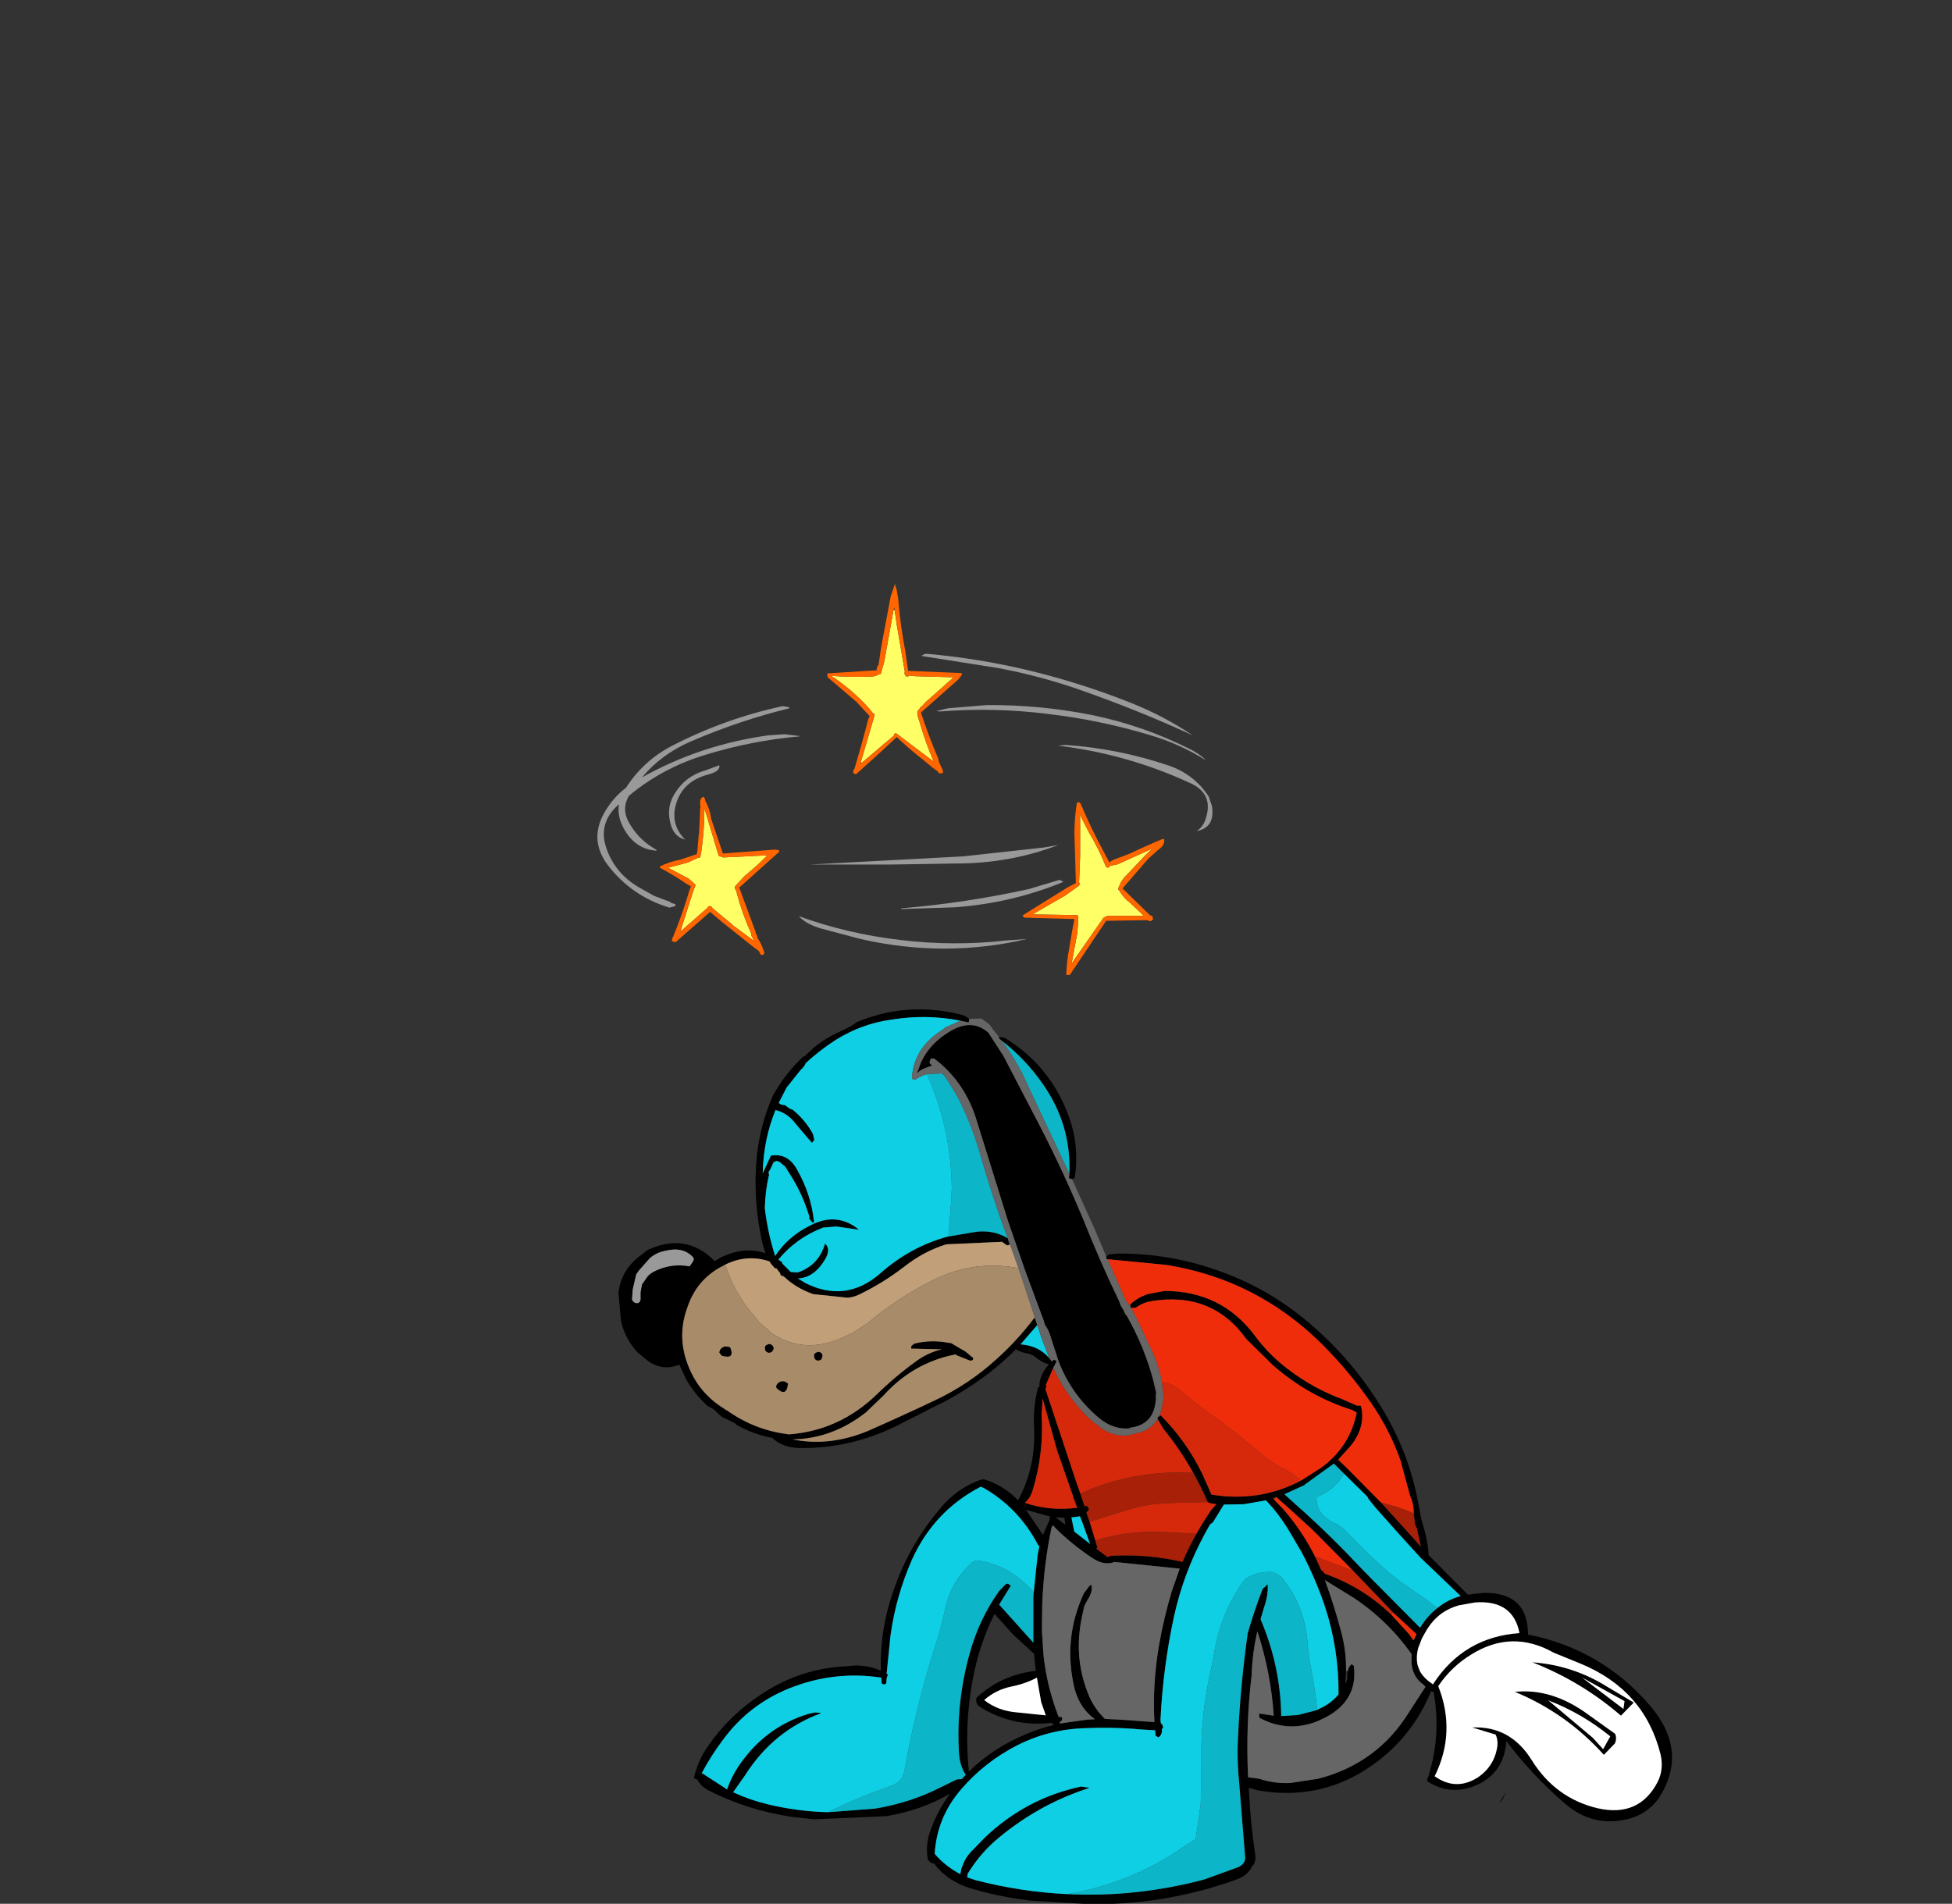<?xml version="1.0" encoding="UTF-8" standalone="no"?>
<svg xmlns:xlink="http://www.w3.org/1999/xlink" height="171.1px" width="175.4px" xmlns="http://www.w3.org/2000/svg">
  <rect width="100%" height="100%" fill="#333333" stroke="none"/>
  <g transform="matrix(1.0, 0.0, 0.0, 1.0, 94.1, 162.7)">
    <use height="125.65" transform="matrix(0.64, 0.0, 0.0, 0.64, -38.527, -71.991)" width="147.9" xlink:href="#sprite0"/>
    <use height="56.55" transform="matrix(0.64, 0.0, 0.0, 0.64, -40.435, -110.214)" width="89.0" xlink:href="#sprite1"/>
  </g>
  <defs>
    <g id="sprite0" transform="matrix(1.0, 0.0, 0.0, 1.0, 73.95, 62.8)">
      <use height="125.65" transform="matrix(1.0, 0.0, 0.0, 1.0, -73.95, -62.8)" width="147.9" xlink:href="#shape0"/>
    </g>
    <g id="shape0" transform="matrix(1.0, 0.0, 0.0, 1.0, 73.95, 62.8)">
      <path d="M-25.95 -61.2 Q-30.7 -62.15 -35.6 -61.35 -39.75 -60.8 -43.45 -58.5 -45.7 -57.05 -47.65 -55.25 -47.8 -54.8 -48.4 -54.25 L-50.35 -51.8 -51.45 -49.65 Q-51.15 -49.35 -50.6 -49.35 L-49.9 -48.85 -49.5 -48.7 Q-47.75 -47.3 -46.65 -45.3 L-46.45 -44.45 -46.7 -44.15 -46.8 -44.05 -49.1 -46.75 Q-50.05 -48.05 -51.55 -48.55 L-51.6 -48.55 -51.9 -48.7 -51.9 -48.65 Q-53.6 -44.5 -53.7 -39.75 L-52.55 -42.25 Q-50.15 -42.65 -48.85 -40.25 -46.9 -36.8 -46.5 -33.0 L-46.55 -32.8 -46.75 -32.9 -47.1 -33.3 -47.2 -33.45 -47.15 -33.55 -47.15 -33.7 -47.15 -33.75 -47.2 -33.85 Q-48.15 -36.95 -49.85 -39.6 L-50.5 -40.65 -50.65 -40.8 -51.15 -41.2 -51.2 -41.3 -51.35 -41.35 -51.55 -41.45 -51.65 -41.5 -51.75 -41.5 -52.15 -41.35 -52.6 -40.4 -52.9 -39.9 -52.85 -39.85 -52.85 -39.7 -52.8 -39.5 -52.85 -39.4 Q-53.35 -37.2 -53.4 -34.85 -53.0 -31.45 -51.95 -28.15 -50.15 -30.9 -47.1 -32.4 L-46.5 -32.7 Q-43.1 -34.2 -40.25 -31.9 L-40.25 -31.85 -43.35 -32.3 -45.2 -32.15 Q-49.0 -30.7 -51.5 -27.65 L-51.0 -27.3 -50.95 -27.2 -50.95 -27.15 -50.95 -27.1 -49.75 -25.9 -48.75 -25.85 Q-45.8 -26.9 -44.95 -29.9 -44.1 -29.15 -44.9 -27.75 -46.45 -25.1 -48.75 -25.0 L-47.7 -24.35 Q-42.0 -21.5 -37.15 -25.75 -32.9 -29.5 -27.65 -30.9 L-27.55 -30.9 -23.75 -31.55 Q-21.3 -31.85 -19.3 -30.65 L-19.2 -30.3 -19.0 -29.8 Q-19.15 -29.65 -19.4 -29.65 L-20.05 -30.1 -20.05 -30.15 -27.9 -29.8 Q-31.05 -28.85 -33.9 -26.6 -36.9 -24.3 -40.25 -22.7 -41.0 -22.35 -41.8 -22.3 L-46.6 -22.8 Q-49.05 -23.65 -50.75 -25.3 L-51.1 -25.4 -51.25 -25.65 -51.25 -25.75 -51.8 -26.45 -51.95 -26.4 -52.4 -26.9 -52.55 -27.1 -52.75 -27.4 Q-55.9 -28.45 -58.95 -26.95 L-60.05 -26.35 Q-63.1 -24.45 -64.25 -21.0 -65.75 -17.0 -64.25 -13.0 -62.9 -9.3 -59.7 -7.1 L-58.8 -6.5 -58.75 -6.5 Q-54.9 -3.75 -50.3 -3.15 L-50.1 -3.1 Q-43.0 -3.6 -37.7 -8.7 -35.15 -11.2 -32.2 -13.35 -30.5 -14.6 -28.55 -15.05 L-32.85 -15.15 -32.85 -15.35 -32.8 -15.55 -32.4 -15.85 Q-30.0 -16.45 -27.55 -15.95 L-27.3 -15.95 -25.25 -14.75 -24.15 -13.85 Q-24.1 -13.6 -24.3 -13.5 L-24.55 -13.45 -25.95 -14.0 -26.45 -14.2 -26.55 -14.25 -26.55 -14.35 Q-32.55 -13.2 -36.7 -8.6 L-39.2 -6.2 Q-43.9 -2.5 -49.5 -2.4 -44.3 -1.35 -38.9 -3.6 -34.25 -5.65 -29.6 -7.85 -24.8 -10.1 -20.9 -13.65 -17.95 -16.3 -15.65 -19.35 L-15.5 -19.5 -15.15 -18.45 -17.5 -15.75 Q-14.95 -15.55 -13.5 -13.85 L-13.1 -13.35 -12.8 -13.6 -12.5 -13.45 -12.45 -13.35 -12.9 -12.45 -13.95 -10.05 -13.9 -9.95 -13.85 -9.85 -14.0 -9.5 -14.0 -9.45 -9.55 3.95 -9.1 5.2 -8.5 7.0 -8.4 6.95 -8.15 6.95 -7.9 7.35 -7.9 7.45 -8.25 7.9 -7.8 9.15 -7.0 11.8 -6.7 12.8 -6.85 12.95 -5.25 14.15 -5.25 14.1 -5.1 14.05 -4.9 14.0 -4.9 13.95 Q0.25 13.65 5.25 14.8 6.1 12.75 7.2 10.85 8.15 9.15 9.25 7.55 L10.0 6.7 9.1 6.55 8.9 6.45 8.8 6.4 8.75 6.35 Q7.85 4.25 6.75 2.3 4.95 -0.95 2.55 -3.9 L1.75 -5.25 1.75 -5.45 1.8 -5.55 2.0 -5.65 2.05 -5.7 2.2 -5.75 Q5.75 -2.2 8.0 2.4 L8.85 4.3 9.3 5.35 Q16.05 6.45 21.85 3.4 L24.75 1.55 Q28.75 -1.4 29.7 -6.15 L29.4 -6.35 Q29.2 -6.4 29.15 -6.5 22.9 -8.45 17.9 -12.85 L14.2 -16.5 Q9.35 -23.25 0.8 -21.8 -0.35 -21.6 -1.3 -20.9 L-1.95 -20.85 -2.0 -20.9 -2.05 -21.0 -2.1 -21.2 -2.1 -21.3 -2.05 -21.4 Q-1.0 -22.35 0.35 -22.8 L2.7 -23.25 Q10.75 -23.25 15.45 -16.9 17.45 -14.2 20.2 -12.15 23.7 -9.5 27.8 -8.0 L29.7 -7.15 30.1 -7.15 30.3 -7.1 Q31.0 -4.2 28.9 -1.55 L27.1 0.45 28.3 1.6 33.1 6.45 37.0 10.75 38.7 12.65 38.15 10.1 37.9 9.6 37.7 8.0 37.7 7.6 Q37.65 6.5 37.2 5.55 L35.85 0.55 Q34.3 -3.8 31.7 -7.55 28.65 -11.95 24.85 -15.75 15.7 -24.85 3.0 -26.9 L-5.25 -27.7 -5.4 -27.7 -5.45 -27.8 -5.45 -28.0 -5.45 -28.05 -5.4 -28.15 -5.2 -28.3 -5.1 -28.35 -4.9 -28.4 -3.65 -28.5 Q3.9 -28.5 10.95 -25.85 17.95 -23.25 23.6 -18.25 29.2 -13.35 33.1 -7.0 37.0 -0.7 38.35 6.55 L38.7 8.45 38.85 9.1 38.95 9.45 Q39.65 11.55 39.8 13.85 L45.3 19.4 47.5 19.15 Q53.75 19.05 53.75 25.0 64.05 27.05 70.85 34.95 76.45 41.45 72.0 48.15 70.4 50.2 68.0 50.85 62.95 52.2 58.95 48.75 54.3 44.75 50.7 39.95 50.4 44.75 45.9 46.4 42.5 47.55 39.55 45.55 41.65 39.45 40.5 33.1 L40.15 32.95 Q37.3 39.95 30.85 44.05 24.1 48.3 15.9 46.9 L14.55 46.55 Q14.75 51.25 15.45 55.9 15.6 56.8 15.1 57.5 L15.0 57.55 Q14.45 58.85 12.7 59.45 2.65 63.05 -8.05 62.85 L-16.3 62.35 -16.9 62.25 Q-20.85 61.75 -24.65 60.6 -27.8 59.6 -29.65 57.15 L-29.8 57.15 -30.05 57.05 -30.25 56.9 -30.35 56.8 -30.5 56.65 Q-30.9 54.45 -30.1 52.4 -29.35 50.3 -28.15 48.45 L-27.4 47.35 Q-31.45 49.7 -36.3 50.5 L-46.45 50.95 -49.6 50.6 Q-55.75 49.7 -61.3 46.9 -62.4 46.3 -62.9 45.35 L-63.25 45.25 -63.35 45.15 Q-62.85 42.8 -61.4 40.7 -58.4 36.35 -53.9 33.4 -48.45 29.75 -41.9 29.45 -39.2 29.1 -37.1 30.1 -37.25 25.55 -36.05 21.15 -33.9 13.25 -28.65 7.15 -26.6 4.7 -23.7 3.5 L-23.05 3.25 -22.65 3.2 Q-19.85 4.05 -17.85 6.15 -15.3 1.45 -15.6 -4.2 -15.75 -6.95 -15.05 -9.65 L-14.8 -9.9 -14.85 -10.15 -14.8 -10.55 Q-14.45 -11.95 -13.5 -12.95 -14.45 -13.15 -15.4 -13.95 -15.95 -14.4 -16.65 -14.5 -17.5 -14.65 -18.15 -15.05 -21.8 -11.4 -26.4 -8.7 -27.8 -7.85 -29.3 -7.15 L-35.1 -4.2 Q-41.75 -1.0 -48.9 -1.2 -50.95 -1.35 -52.3 -2.55 L-52.3 -2.6 Q-55.05 -3.1 -57.45 -4.5 L-57.5 -4.55 -57.55 -4.65 -59.4 -5.55 -59.7 -5.8 -60.6 -6.65 -61.45 -7.1 Q-63.25 -8.75 -64.45 -10.85 L-65.4 -12.9 Q-68.15 -11.8 -70.45 -13.95 L-71.25 -14.6 Q-73.05 -16.55 -73.6 -19.05 L-73.95 -22.95 Q-73.6 -26.15 -70.95 -28.15 L-69.85 -29.0 Q-64.5 -31.5 -60.5 -27.5 L-60.4 -27.45 -59.6 -27.95 -59.25 -28.1 Q-56.15 -29.5 -53.3 -28.55 L-53.7 -29.8 Q-55.15 -36.05 -54.5 -42.4 -54.0 -46.7 -52.3 -50.6 -50.6 -53.75 -47.95 -56.2 L-47.85 -56.15 Q-45.65 -58.5 -42.45 -59.85 -41.25 -60.4 -40.5 -61.0 -33.5 -63.9 -26.05 -62.1 -25.3 -61.95 -24.7 -61.45 L-24.7 -61.4 -24.75 -61.05 -24.8 -60.95 -25.95 -61.2 M-20.5 -58.9 L-20.45 -58.9 -19.8 -58.8 -19.65 -58.75 Q-13.3 -54.85 -10.7 -47.7 -9.2 -43.5 -9.9 -39.1 L-10.3 -38.95 -10.65 -39.05 -10.7 -39.1 -10.65 -39.7 Q-10.35 -46.6 -14.4 -52.35 -16.8 -55.8 -20.15 -58.4 L-20.55 -58.75 -20.5 -58.9 M-30.05 -55.9 L-30.15 -55.75 -30.3 -55.35 -30.25 -55.3 -30.15 -55.1 -29.9 -54.9 -30.6 -54.65 -31.0 -54.5 Q-31.6 -54.25 -32.05 -53.8 L-31.45 -55.4 -31.35 -55.6 Q-30.15 -58.0 -27.65 -59.55 -24.4 -61.65 -22.0 -59.5 L-19.9 -56.25 -14.75 -46.35 Q-11.4 -39.85 -8.55 -32.95 -6.3 -27.3 -3.65 -21.8 L-3.45 -21.25 -3.35 -21.05 -3.15 -20.75 -2.7 -19.85 -2.6 -19.8 Q-0.05 -15.3 1.2 -10.45 L1.55 -8.9 1.5 -8.75 1.5 -8.65 1.5 -8.1 Q1.3 -4.5 -2.05 -4.05 L-2.2 -3.95 Q-4.4 -3.75 -6.35 -5.3 -10.3 -8.55 -12.15 -13.35 L-13.25 -16.75 Q-13.55 -17.8 -14.05 -18.45 L-14.25 -19.1 -15.55 -22.6 -16.9 -26.25 -19.25 -33.05 -23.6 -47.0 Q-25.25 -52.6 -29.65 -55.9 L-29.7 -55.9 -30.05 -55.9 M-14.5 -6.4 L-14.55 -6.0 Q-14.2 -0.45 -15.8 4.75 -16.15 5.9 -16.9 6.5 -13.4 7.7 -9.55 7.2 L-10.1 5.7 -10.1 5.65 -12.35 -0.8 -14.4 -8.15 -14.5 -6.4 M-15.65 19.1 L-15.1 13.85 -14.85 12.55 -14.95 12.5 -15.05 12.4 Q-17.75 7.25 -22.7 4.4 L-23.1 4.25 Q-29.65 7.65 -32.75 14.5 -35.0 19.65 -35.75 25.1 L-36.3 30.5 -36.15 30.6 -36.15 30.7 -36.15 30.75 -36.25 30.95 -36.25 31.05 -36.3 31.15 -36.35 31.85 Q-36.65 32.15 -37.0 31.85 L-37.05 31.05 Q-43.7 30.05 -49.95 32.55 -55.65 34.85 -59.25 39.75 -60.95 42.0 -62.25 44.45 L-58.7 46.75 Q-57.95 44.5 -56.3 42.4 -52.75 37.8 -47.3 36.15 L-46.4 35.95 -45.65 36.0 -45.5 36.05 Q-52.2 38.5 -56.2 44.8 L-57.85 47.15 Q-55.6 48.2 -53.15 48.8 -48.9 49.85 -44.5 49.95 L-37.95 49.45 Q-33.0 48.65 -28.6 46.4 L-26.45 45.35 -25.75 45.3 -25.2 44.7 Q-26.05 43.4 -26.15 41.55 -26.55 34.4 -24.6 27.5 -23.3 22.85 -20.55 18.95 L-19.6 17.95 -19.45 17.9 -19.3 17.85 -18.9 18.1 -18.9 18.2 -20.5 20.8 -15.7 26.15 -15.7 19.75 -15.65 19.1 M-4.4 14.85 Q-5.85 15.35 -7.5 14.2 -10.2 12.4 -12.5 10.15 L-12.95 9.65 -13.1 9.9 -13.15 10.0 Q-14.25 15.25 -14.45 20.75 L-14.5 24.45 -14.3 27.55 -14.3 27.6 -14.3 27.65 Q-13.85 32.1 -12.25 36.3 L-12.15 36.55 -11.8 36.6 Q-11.65 36.6 -11.65 36.75 L-11.65 36.85 -11.75 37.15 -11.95 37.2 -12.0 37.5 -8.15 36.95 -7.05 36.9 Q-9.15 35.4 -9.9 32.65 -11.6 25.65 -8.6 19.2 L-7.85 18.2 -7.55 18.0 Q-7.3 18.95 -8.1 20.15 L-8.55 21.0 -8.95 22.85 -9.0 23.15 Q-10.0 28.65 -7.85 33.7 -7.05 35.5 -5.65 36.85 L-3.6 36.95 -3.55 36.95 1.3 37.3 Q1.0 31.8 2.0 26.2 2.65 22.55 3.75 18.9 L4.85 15.75 -4.4 14.8 -4.45 14.8 -4.4 14.85 M-16.75 7.5 L-16.7 7.55 -14.35 11.0 -13.4 8.85 -13.45 8.75 -13.3 8.45 -16.7 7.5 -16.75 7.5 M-11.35 8.6 L-12.55 8.55 -11.2 9.6 -11.35 8.6 M-10.1 9.85 L-10.0 10.3 -9.95 10.55 -8.15 11.95 -7.9 12.15 -7.7 12.3 -7.8 12.1 -8.75 9.45 -9.15 8.4 -9.9 8.5 -10.35 8.55 -10.1 9.85 M-45.65 -14.65 L-45.5 -14.55 -45.35 -14.4 -45.3 -14.1 -45.35 -13.9 -45.5 -13.6 Q-46.1 -13.25 -46.45 -13.8 L-46.5 -14.3 -46.3 -14.55 -45.9 -14.7 -45.65 -14.65 M-52.4 -14.7 Q-52.95 -14.35 -53.35 -14.9 L-53.4 -15.4 -53.2 -15.65 -52.8 -15.8 -52.55 -15.75 -52.4 -15.65 -52.25 -15.5 -52.15 -15.2 -52.2 -15.0 -52.4 -14.7 M-50.65 -10.55 L-50.2 -10.3 -50.15 -10.2 Q-50.35 -8.3 -51.7 -9.55 -51.9 -9.75 -51.75 -10.05 -51.4 -10.65 -50.65 -10.55 M-63.65 -27.15 L-63.55 -27.3 -63.4 -27.55 -63.4 -27.65 -63.4 -27.75 -63.4 -27.85 -63.45 -27.95 Q-64.85 -29.5 -67.3 -28.9 -68.5 -28.7 -69.5 -27.9 L-71.05 -26.15 -71.45 -25.6 -71.95 -23.45 -72.05 -22.05 -71.95 -21.85 Q-71.65 -21.45 -71.2 -21.55 L-71.15 -21.55 -71.05 -21.65 -70.9 -21.8 -70.9 -21.9 -70.85 -22.0 -70.85 -23.05 -70.65 -24.15 -70.55 -24.3 -69.85 -25.3 -69.55 -25.6 -69.1 -25.9 Q-66.65 -27.2 -63.95 -26.7 L-63.65 -27.15 M-58.25 -15.3 Q-57.55 -13.6 -59.45 -14.15 L-59.8 -14.6 Q-59.7 -15.25 -59.05 -15.45 L-58.9 -15.45 -58.4 -15.4 -58.25 -15.3 M24.15 35.6 L24.4 35.45 Q26.1 34.7 27.15 33.4 27.2 27.05 25.25 21.1 23.9 17.1 22.0 13.5 L20.65 11.2 Q19.45 9.05 17.9 7.2 L16.95 6.15 16.45 6.25 13.85 6.7 11.05 6.75 9.6 9.1 9.5 9.25 9.1 9.55 8.35 10.9 Q5.4 16.35 4.05 22.45 2.5 29.65 2.15 37.0 L2.2 37.45 2.3 37.55 2.4 37.65 2.45 37.8 2.5 37.9 2.5 38.0 2.45 38.2 2.35 38.25 2.35 38.35 Q2.4 38.95 2.0 39.35 L1.85 39.45 1.45 39.2 1.4 38.45 -1.1 38.3 -1.5 38.25 Q-4.9 38.0 -8.4 38.15 -13.5 38.3 -17.95 40.55 -22.55 42.9 -25.85 46.75 -29.25 50.7 -29.55 55.8 -28.05 57.55 -25.95 58.65 L-25.8 57.85 -25.65 57.5 Q-25.25 56.25 -24.15 55.2 L-22.55 53.55 Q-16.75 48.0 -9.0 46.35 L-7.95 46.5 -7.85 46.55 Q-14.75 48.75 -20.45 53.45 -23.15 55.65 -24.95 58.65 L-24.95 58.85 -24.95 58.95 -25.0 59.05 -25.0 59.1 -23.8 59.5 Q-17.4 61.15 -11.0 61.45 -1.35 61.95 8.3 59.4 L13.1 57.65 Q13.95 57.25 14.05 56.45 L13.25 46.5 13.2 45.85 13.15 45.8 13.2 45.8 Q12.85 42.5 13.05 39.1 13.4 31.85 14.4 24.8 15.3 21.7 16.45 18.7 16.6 18.4 16.9 18.3 16.95 18.0 17.2 18.0 17.3 19.45 16.7 21.15 L16.2 22.85 Q19.0 29.4 19.1 36.45 L21.45 36.3 24.15 35.6 M-21.15 22.1 Q-23.35 26.5 -24.25 31.5 -25.4 37.85 -24.75 44.25 -21.3 40.85 -16.5 38.9 -14.7 38.15 -12.8 37.7 L-13.15 37.4 Q-18.5 38.05 -23.15 35.2 -23.85 34.75 -23.7 33.9 -20.2 30.65 -15.35 30.1 L-15.6 27.7 -18.5 25.05 -21.15 22.1 M-18.75 32.3 Q-20.95 32.75 -22.6 34.2 -20.65 35.75 -17.85 35.95 L-13.95 36.35 -14.6 34.5 -15.2 31.05 Q-16.75 31.9 -18.75 32.3 M27.9 2.4 L26.5 1.0 22.4 3.95 22.4 4.0 19.55 5.3 21.65 7.2 22.55 8.0 Q26.45 11.55 30.05 15.4 L31.85 17.25 38.6 24.05 Q39.6 22.4 41.0 21.3 42.45 20.1 44.3 19.6 L38.65 14.2 35.65 10.9 32.4 7.25 31.35 5.95 31.2 5.65 30.8 5.25 27.9 2.4 M18.4 5.7 L17.9 5.85 18.05 6.0 19.4 7.4 Q22.05 10.45 23.85 14.05 L24.75 16.0 24.95 16.1 25.1 16.3 25.2 16.45 Q30.55 18.35 34.55 22.2 L37.05 24.95 37.7 25.85 37.7 25.8 38.1 24.95 34.8 21.9 34.7 21.8 29.15 16.0 24.4 11.2 23.5 10.3 20.55 7.6 18.4 5.7 M44.05 20.9 Q42.8 21.25 41.75 21.95 40.25 23.0 39.3 24.75 L38.85 25.55 38.55 26.35 38.35 26.85 Q38.0 28.15 38.25 29.3 L38.55 30.1 Q39.05 31.05 40.2 31.85 L40.4 32.0 Q44.7 25.35 52.55 24.8 51.65 20.1 46.3 20.5 L44.05 20.9 M28.45 30.1 Q28.55 29.55 28.95 29.2 L28.95 29.15 29.25 29.35 29.3 29.4 Q29.9 34.2 25.4 36.6 L24.25 37.15 Q20.05 38.85 16.05 36.7 L16.0 36.3 16.05 36.1 18.05 36.4 Q17.65 30.3 15.75 24.55 15.05 27.55 14.95 30.7 14.1 37.75 14.45 45.0 L14.45 45.05 16.0 45.25 Q18.1 45.95 20.35 45.85 L24.3 45.25 Q32.6 43.1 37.05 35.9 L39.35 32.35 39.15 32.1 Q37.2 30.75 37.4 28.1 L37.4 27.75 Q34.05 23.0 29.2 19.8 L25.3 17.4 25.25 17.35 25.25 17.4 Q26.55 20.95 27.5 24.55 28.25 27.3 28.2 30.1 L28.1 31.95 28.4 31.2 Q28.3 30.55 28.45 30.1 M41.15 32.25 Q43.7 38.7 40.65 44.9 43.6 47.0 46.65 45.1 49.05 43.5 49.45 40.65 49.55 39.8 49.2 39.05 L45.9 38.05 Q51.25 37.8 54.25 42.6 57.6 48.0 63.55 49.4 69.35 50.7 71.95 45.7 72.85 43.9 72.35 41.8 70.1 32.8 61.15 29.1 L57.35 27.55 Q51.5 24.25 45.8 27.8 43.0 29.5 41.15 32.25 M68.6 34.55 L66.8 36.4 Q61.25 31.6 54.35 28.9 60.05 29.3 64.9 32.35 L68.6 34.55 M67.15 35.45 L67.3 34.35 61.35 31.05 67.15 35.45 M66.0 38.95 Q66.25 39.65 65.95 40.3 L64.4 41.9 Q59.15 36.05 51.9 33.05 57.1 32.5 62.15 36.2 L66.0 38.95 M62.85 39.5 L64.3 41.1 65.3 39.3 Q61.3 36.05 56.6 34.25 L62.85 39.5 M50.15 48.2 L49.7 48.7 50.7 47.05 50.15 48.2" fill="#000000" fill-rule="evenodd" stroke="none"/>
      <path d="M-5.25 -27.7 L3.0 -26.9 Q15.7 -24.85 24.85 -15.75 28.65 -11.95 31.7 -7.55 34.3 -3.8 35.85 0.55 L37.2 5.55 Q37.65 6.5 37.7 7.6 L37.7 8.0 Q36.0 7.2 34.1 6.75 L33.1 6.45 28.3 1.6 27.1 0.45 28.9 -1.55 Q31.0 -4.2 30.3 -7.1 L30.1 -7.15 29.7 -7.15 27.8 -8.0 Q23.7 -9.5 20.2 -12.15 17.45 -14.2 15.45 -16.9 10.75 -23.25 2.7 -23.25 L0.35 -22.8 Q-1.0 -22.35 -2.05 -21.4 L-2.1 -21.3 -2.1 -21.2 -2.05 -21.0 -2.75 -21.95 -5.25 -27.7 M-1.95 -20.85 L-1.3 -20.9 Q-0.35 -21.6 0.8 -21.8 9.35 -23.25 14.2 -16.5 L17.9 -12.85 Q22.9 -8.45 29.15 -6.5 29.2 -6.4 29.4 -6.35 L29.7 -6.15 Q28.75 -1.4 24.75 1.55 L21.85 3.4 Q20.7 2.25 18.6 1.3 L16.8 0.1 Q12.7 -3.55 8.1 -6.7 L5.3 -8.95 Q3.9 -10.3 2.35 -10.45 1.9 -13.0 0.7 -15.35 L-1.25 -19.5 -1.95 -20.85 M8.75 6.35 L8.8 6.4 8.9 6.45 9.1 6.55 8.75 6.4 8.75 6.35 M18.05 6.0 L18.4 5.7 20.55 7.6 23.5 10.3 24.4 11.2 29.15 16.0 23.85 14.05 Q22.05 10.45 19.4 7.4 L18.05 6.0 M34.8 21.9 L38.1 24.95 37.7 25.8 37.7 25.85 37.05 24.95 34.55 22.2 34.8 21.9" fill="#f02d0b" fill-rule="evenodd" stroke="none"/>
      <path d="M21.85 3.4 Q16.05 6.45 9.3 5.35 L8.85 4.3 8.0 2.4 Q5.75 -2.2 2.2 -5.75 L2.05 -5.8 2.4 -7.05 2.4 -7.25 2.35 -7.35 2.6 -8.05 2.35 -10.45 Q3.9 -10.3 5.3 -8.95 L8.1 -6.7 Q12.7 -3.55 16.8 0.1 L18.6 1.3 Q20.7 2.25 21.85 3.4 M1.75 -5.25 L2.55 -3.9 Q4.95 -0.95 6.75 2.3 -1.7 1.85 -9.1 5.2 L-9.55 3.95 -14.0 -9.45 -14.0 -9.5 -13.85 -9.85 -13.9 -9.95 -13.95 -10.05 -12.9 -12.45 Q-10.85 -7.95 -7.15 -4.7 L-7.05 -4.65 Q-6.65 -4.45 -6.3 -4.05 -3.75 -2.35 -1.35 -3.25 0.75 -3.6 1.75 -5.25 M9.1 6.55 L10.0 6.7 9.25 7.55 Q8.15 9.15 7.2 10.85 L2.6 10.6 Q-2.4 10.35 -7.0 11.8 L-7.8 9.15 -2.35 7.45 Q0.25 6.65 3.1 6.55 L4.6 6.5 8.75 6.4 9.1 6.55 M-14.5 -6.4 L-14.4 -8.15 -12.35 -0.8 -10.1 5.65 -10.1 5.7 -9.55 7.2 Q-13.4 7.7 -16.9 6.5 -16.15 5.9 -15.8 4.75 -14.2 -0.45 -14.55 -6.0 L-14.5 -6.4" fill="#d6280a" fill-rule="evenodd" stroke="none"/>
      <path d="M-19.3 -30.65 Q-21.3 -31.85 -23.75 -31.55 L-27.55 -30.9 -27.6 -31.2 -27.25 -35.7 -27.15 -37.7 Q-27.25 -46.1 -30.65 -53.7 L-28.6 -53.8 -28.2 -53.5 Q-27.1 -51.9 -26.15 -50.15 -24.3 -46.45 -23.15 -42.4 -21.45 -36.45 -19.3 -30.65 M-20.15 -58.4 Q-16.8 -55.8 -14.4 -52.35 -10.35 -46.6 -10.65 -39.7 L-16.45 -52.05 Q-17.95 -55.5 -20.15 -58.4 M-44.5 49.95 Q-40.1 47.75 -35.45 46.2 L-34.55 45.65 Q-33.9 44.9 -33.75 43.85 -32.05 34.3 -28.9 24.8 L-28.15 21.75 Q-27.4 17.65 -24.3 14.9 -23.9 14.55 -23.45 14.6 -18.8 15.35 -15.65 19.1 L-15.7 19.75 -15.7 26.15 -20.5 20.8 -18.9 18.2 -18.9 18.1 -19.3 17.85 -19.45 17.9 -19.6 17.95 -20.55 18.95 Q-23.3 22.85 -24.6 27.5 -26.55 34.4 -26.15 41.55 -26.05 43.4 -25.2 44.7 L-25.75 45.3 -26.45 45.35 -28.6 46.4 Q-33.0 48.65 -37.95 49.45 L-44.5 49.95 M-11.0 61.45 Q-2.0 60.0 5.55 54.7 6.1 54.3 6.7 54.0 L7.1 53.7 7.8 48.8 7.9 43.3 Q7.75 37.4 8.85 31.75 L9.35 29.35 9.85 26.75 Q10.85 21.5 14.05 17.2 15.8 16.05 18.05 16.25 L19.05 16.85 Q22.45 20.9 22.8 26.3 L23.1 28.8 Q23.8 32.15 24.15 35.6 L21.45 36.3 19.1 36.45 Q19.0 29.4 16.2 22.85 L16.7 21.15 Q17.3 19.45 17.2 18.0 16.95 18.0 16.9 18.3 16.6 18.4 16.45 18.7 15.3 21.7 14.4 24.8 13.4 31.85 13.05 39.1 12.85 42.5 13.2 45.8 L13.15 45.8 13.2 45.85 13.25 46.5 14.05 56.45 Q13.95 57.25 13.1 57.65 L8.3 59.4 Q-1.35 61.95 -11.0 61.45 M41.0 21.3 Q39.6 22.4 38.6 24.05 L31.85 17.25 30.05 15.4 Q26.45 11.55 22.55 8.0 L21.65 7.2 19.55 5.3 22.4 4.0 22.4 3.95 26.5 1.0 27.9 2.4 Q26.65 4.7 24.05 5.7 24.0 8.1 26.4 9.25 27.6 9.8 28.55 10.85 31.35 13.85 34.45 16.5 L35.8 17.55 38.5 19.45 Q39.85 20.3 41.0 21.3" fill="#0db5c8" fill-rule="evenodd" stroke="none"/>
      <path d="M-51.6 -48.55 L-51.55 -48.55 Q-50.05 -48.05 -49.1 -46.75 L-46.8 -44.05 -46.7 -44.15 -46.45 -44.45 -46.65 -45.3 Q-47.75 -47.3 -49.5 -48.7 L-49.9 -48.85 -50.6 -49.35 Q-51.15 -49.35 -51.45 -49.65 L-50.35 -51.8 -48.4 -54.25 Q-47.8 -54.8 -47.65 -55.25 -45.7 -57.05 -43.45 -58.5 -39.75 -60.8 -35.6 -61.35 -30.7 -62.15 -25.95 -61.2 L-27.95 -60.3 -29.35 -59.3 Q-32.5 -56.95 -32.75 -53.15 L-32.7 -53.05 -32.55 -52.95 -32.3 -52.9 Q-31.5 -53.45 -30.65 -53.7 -27.25 -46.1 -27.15 -37.7 L-27.25 -35.7 -27.6 -31.2 -27.55 -30.9 -27.65 -30.9 Q-32.9 -29.5 -37.15 -25.75 -42.0 -21.5 -47.7 -24.35 L-48.75 -25.0 Q-46.45 -25.1 -44.9 -27.75 -44.1 -29.15 -44.95 -29.9 -45.8 -26.9 -48.75 -25.85 L-49.75 -25.9 -50.95 -27.1 -50.95 -27.15 -50.95 -27.2 -51.0 -27.3 -51.5 -27.65 Q-49.0 -30.7 -45.2 -32.15 L-43.35 -32.3 -40.25 -31.85 -40.25 -31.9 Q-43.1 -34.2 -46.5 -32.7 L-47.1 -32.4 Q-50.15 -30.9 -51.95 -28.15 -53.0 -31.45 -53.4 -34.85 -53.35 -37.2 -52.85 -39.4 L-52.8 -39.5 -52.85 -39.7 -52.85 -39.85 -52.9 -39.9 -52.6 -40.4 -52.15 -41.35 -51.75 -41.5 -51.65 -41.5 -51.55 -41.45 -51.35 -41.35 -51.2 -41.3 -51.15 -41.2 -50.65 -40.8 -50.5 -40.65 -49.85 -39.6 Q-48.15 -36.95 -47.2 -33.85 L-47.15 -33.75 -47.15 -33.7 -47.15 -33.55 -47.2 -33.45 -47.1 -33.3 -46.75 -32.9 -46.55 -32.8 -46.5 -33.0 Q-46.9 -36.8 -48.85 -40.25 -50.15 -42.65 -52.55 -42.25 L-53.7 -39.75 Q-53.6 -44.5 -51.9 -48.65 L-51.6 -48.55 M-13.5 -13.85 Q-14.95 -15.55 -17.5 -15.75 L-15.15 -18.45 -14.95 -17.85 -14.85 -17.6 -14.65 -16.9 -13.5 -13.85 M-44.5 49.95 Q-48.9 49.85 -53.15 48.8 -55.6 48.2 -57.85 47.15 L-56.2 44.8 Q-52.2 38.5 -45.5 36.05 L-45.65 36.0 -46.4 35.95 -47.3 36.15 Q-52.75 37.8 -56.3 42.4 -57.95 44.5 -58.7 46.75 L-62.25 44.45 Q-60.95 42.0 -59.25 39.75 -55.65 34.85 -49.95 32.55 -43.7 30.05 -37.05 31.05 L-37.0 31.85 Q-36.65 32.15 -36.35 31.85 L-36.3 31.15 -36.25 31.05 -36.25 30.95 -36.15 30.75 -36.15 30.7 -36.15 30.6 -36.3 30.5 -35.75 25.1 Q-35.0 19.65 -32.75 14.5 -29.65 7.65 -23.1 4.25 L-22.7 4.4 Q-17.75 7.25 -15.05 12.4 L-14.95 12.5 -14.85 12.55 -15.1 13.85 -15.65 19.1 Q-18.8 15.35 -23.45 14.6 -23.9 14.55 -24.3 14.9 -27.4 17.65 -28.15 21.75 L-28.9 24.8 Q-32.05 34.3 -33.75 43.85 -33.9 44.9 -34.55 45.65 L-35.45 46.2 Q-40.1 47.75 -44.5 49.95 M-10.1 9.85 L-10.35 8.55 -9.9 8.5 -9.15 8.4 -8.75 9.45 -7.8 12.1 -7.7 12.3 -7.9 12.15 -8.15 11.95 -9.95 10.55 -10.0 10.3 -10.1 9.85 M-11.0 61.45 Q-17.4 61.15 -23.8 59.5 L-25.0 59.1 -25.0 59.05 -24.95 58.95 -24.95 58.85 -24.95 58.65 Q-23.15 55.65 -20.45 53.45 -14.75 48.75 -7.85 46.55 L-7.95 46.5 -9.0 46.35 Q-16.75 48.0 -22.55 53.55 L-24.15 55.2 Q-25.25 56.25 -25.65 57.5 L-25.8 57.85 -25.95 58.65 Q-28.05 57.55 -29.55 55.8 -29.25 50.7 -25.85 46.75 -22.55 42.9 -17.95 40.55 -13.5 38.3 -8.4 38.15 -4.9 38.0 -1.5 38.25 L-1.1 38.3 1.4 38.45 1.45 39.2 1.85 39.45 2.0 39.35 Q2.4 38.95 2.35 38.35 L2.35 38.25 2.45 38.2 2.5 38.0 2.5 37.9 2.45 37.8 2.4 37.65 2.3 37.55 2.2 37.45 2.15 37.0 Q2.5 29.65 4.05 22.45 5.4 16.35 8.35 10.9 L9.1 9.55 9.5 9.25 9.6 9.1 11.05 6.75 13.85 6.7 16.45 6.25 16.95 6.15 17.9 7.2 Q19.45 9.05 20.65 11.2 L22.0 13.5 Q23.9 17.1 25.25 21.1 27.2 27.05 27.15 33.4 26.1 34.7 24.4 35.45 L24.15 35.6 Q23.8 32.15 23.1 28.8 L22.8 26.3 Q22.45 20.9 19.05 16.85 L18.05 16.25 Q15.8 16.05 14.05 17.2 10.85 21.5 9.85 26.75 L9.35 29.35 8.85 31.75 Q7.75 37.4 7.9 43.3 L7.8 48.8 7.1 53.7 6.7 54.0 Q6.1 54.3 5.55 54.7 -2.0 60.0 -11.0 61.45 M41.0 21.3 Q39.85 20.3 38.5 19.45 L35.8 17.55 34.45 16.5 Q31.35 13.85 28.55 10.85 27.6 9.8 26.4 9.25 24.0 8.1 24.05 5.7 26.65 4.7 27.9 2.4 L30.8 5.25 31.2 5.65 31.35 5.95 32.4 7.25 35.65 10.9 38.65 14.2 44.3 19.6 Q42.45 20.1 41.0 21.3" fill="#0ecfe4" fill-rule="evenodd" stroke="none"/>
      <path d="M37.7 8.0 L37.9 9.6 38.15 10.1 38.7 12.65 37.0 10.75 33.1 6.45 34.1 6.75 Q36.0 7.2 37.7 8.0 M6.75 2.3 Q7.85 4.25 8.75 6.35 L8.75 6.4 4.6 6.5 3.1 6.55 Q0.25 6.65 -2.35 7.45 L-7.8 9.15 -8.25 7.9 -7.9 7.45 -7.9 7.35 -8.15 6.95 -8.4 6.95 -8.5 7.0 -9.1 5.2 Q-1.7 1.85 6.75 2.3 M7.2 10.85 Q6.1 12.75 5.25 14.8 0.25 13.65 -4.9 13.95 L-4.9 14.0 -5.1 14.05 -5.25 14.1 -5.25 14.15 -6.85 12.95 -6.7 12.8 -7.0 11.8 Q-2.4 10.35 2.6 10.6 L7.2 10.85" fill="#a72007" fill-rule="evenodd" stroke="none"/>
      <path d="M29.15 16.0 L34.7 21.8 34.8 21.9 34.55 22.2 Q30.55 18.35 25.2 16.45 L25.1 16.3 24.95 16.1 24.75 16.0 23.85 14.05 29.15 16.0" fill="#c62509" fill-rule="evenodd" stroke="none"/>
      <path d="M-18.75 32.3 Q-16.75 31.9 -15.2 31.05 L-14.6 34.5 -13.95 36.35 -17.85 35.95 Q-20.65 35.75 -22.6 34.2 -20.95 32.75 -18.75 32.3 M44.05 20.9 L46.3 20.5 Q51.65 20.1 52.55 24.8 44.7 25.35 40.4 32.0 L40.2 31.85 Q39.05 31.05 38.55 30.1 L38.25 29.3 Q38.0 28.15 38.35 26.85 L38.55 26.35 38.85 25.55 39.3 24.75 Q40.25 23.0 41.75 21.95 42.8 21.25 44.05 20.9 M41.15 32.25 Q43.0 29.5 45.8 27.8 51.5 24.25 57.35 27.55 L61.15 29.1 Q70.1 32.8 72.35 41.8 72.85 43.9 71.95 45.7 69.35 50.7 63.55 49.4 57.6 48.0 54.25 42.6 51.25 37.8 45.9 38.05 L49.2 39.05 Q49.55 39.8 49.45 40.65 49.05 43.5 46.65 45.1 43.6 47.0 40.65 44.9 43.7 38.7 41.15 32.25 M62.85 39.5 L56.6 34.25 Q61.3 36.05 65.3 39.3 L64.3 41.1 62.85 39.5 M66.0 38.95 L62.15 36.2 Q57.1 32.5 51.9 33.05 59.15 36.05 64.4 41.9 L65.95 40.3 Q66.25 39.65 66.0 38.95 M67.15 35.45 L61.35 31.05 67.3 34.35 67.15 35.45 M68.6 34.55 L64.9 32.35 Q60.05 29.3 54.35 28.9 61.25 31.6 66.8 36.4 L68.6 34.55" fill="#ffffff" fill-rule="evenodd" stroke="none"/>
      <path d="M-25.95 -61.2 L-24.8 -60.95 -24.75 -61.05 -24.7 -61.4 -24.7 -61.45 -23.1 -61.5 -22.95 -61.5 -22.85 -61.4 -21.85 -60.65 -21.35 -59.95 -20.5 -58.9 -20.55 -58.75 -20.15 -58.4 Q-17.95 -55.5 -16.45 -52.05 L-10.65 -39.7 -10.7 -39.1 -10.65 -39.05 -10.3 -38.95 -10.15 -38.7 -7.05 -31.85 -5.45 -28.05 -5.45 -28.0 -5.45 -27.8 -5.4 -27.7 -5.25 -27.7 -2.75 -21.95 -2.05 -21.0 -2.0 -20.9 -1.95 -20.85 -1.25 -19.5 0.7 -15.35 Q1.9 -13.0 2.35 -10.45 L2.6 -8.05 2.35 -7.35 2.4 -7.25 2.4 -7.05 2.05 -5.8 2.0 -5.65 1.8 -5.55 1.75 -5.45 1.75 -5.25 Q0.75 -3.6 -1.35 -3.25 -3.75 -2.35 -6.3 -4.05 -6.65 -4.45 -7.05 -4.65 L-7.15 -4.7 Q-10.85 -7.95 -12.9 -12.45 L-12.45 -13.35 -12.5 -13.45 -12.8 -13.6 -13.1 -13.35 -13.5 -13.85 -14.65 -16.9 -14.85 -17.6 -14.95 -17.85 -15.15 -18.45 -15.5 -19.5 -17.8 -26.45 -19.0 -29.8 -19.2 -30.3 -19.3 -30.65 Q-21.45 -36.45 -23.15 -42.4 -24.3 -46.45 -26.15 -50.15 -27.1 -51.9 -28.2 -53.5 L-28.55 -53.8 -28.6 -53.8 -30.65 -53.7 Q-31.5 -53.45 -32.3 -52.9 L-32.55 -52.95 -32.7 -53.05 -32.75 -53.15 Q-32.5 -56.95 -29.35 -59.3 L-27.95 -60.3 -25.95 -61.2 M-29.7 -55.9 L-29.65 -55.9 Q-25.25 -52.6 -23.6 -47.0 L-19.25 -33.05 -16.9 -26.25 -15.55 -22.6 -14.25 -19.1 -14.05 -18.45 Q-13.55 -17.8 -13.25 -16.75 L-12.15 -13.35 Q-10.3 -8.55 -6.35 -5.3 -4.4 -3.75 -2.2 -3.95 L-2.05 -4.05 Q1.3 -4.5 1.5 -8.1 L1.5 -8.65 1.5 -8.75 1.55 -8.9 1.2 -10.45 Q-0.05 -15.3 -2.6 -19.8 L-2.7 -19.85 -3.15 -20.75 -3.35 -21.05 -3.45 -21.25 -3.65 -21.8 Q-6.3 -27.3 -8.55 -32.95 -11.4 -39.85 -14.75 -46.35 L-19.9 -56.25 -22.0 -59.5 Q-24.4 -61.65 -27.65 -59.55 -30.15 -58.0 -31.35 -55.6 L-31.45 -55.4 -32.05 -53.8 Q-31.6 -54.25 -31.0 -54.5 L-30.6 -54.65 -29.9 -54.9 -30.15 -55.1 -30.25 -55.3 -30.3 -55.35 -30.15 -55.75 -30.05 -55.9 -29.8 -55.85 -29.7 -55.9 M-4.4 14.8 L4.85 15.75 3.75 18.9 Q2.65 22.55 2.0 26.2 1.0 31.8 1.3 37.3 L-3.55 36.95 -3.6 36.95 -5.65 36.85 Q-7.05 35.5 -7.85 33.7 -10.0 28.65 -9.0 23.15 L-8.95 22.85 -8.55 21.0 -8.1 20.15 Q-7.3 18.95 -7.55 18.0 L-7.85 18.2 -8.6 19.2 Q-11.6 25.65 -9.9 32.65 -9.15 35.4 -7.05 36.9 L-8.15 36.95 -12.0 37.5 -11.95 37.2 -11.75 37.15 -11.65 36.85 -11.65 36.75 Q-11.65 36.6 -11.8 36.6 L-12.15 36.55 -12.25 36.3 Q-13.85 32.1 -14.3 27.65 L-14.3 27.6 -14.3 27.55 -14.5 24.45 -14.45 20.75 Q-14.25 15.25 -13.15 10.0 L-13.1 9.9 -12.95 9.65 -12.5 10.15 Q-10.2 12.4 -7.5 14.2 -5.85 15.35 -4.4 14.85 L-4.4 14.8 M25.3 17.4 L29.2 19.8 Q34.05 23.0 37.4 27.75 L37.4 28.1 Q37.2 30.75 39.15 32.1 L39.35 32.35 37.05 35.9 Q32.6 43.1 24.3 45.25 L20.35 45.85 Q18.1 45.95 16.0 45.25 L14.45 45.05 14.45 45.0 Q14.1 37.75 14.95 30.7 15.05 27.55 15.75 24.55 17.65 30.3 18.05 36.4 L16.05 36.1 16.0 36.3 16.05 36.7 Q20.05 38.85 24.25 37.15 L25.4 36.6 Q29.9 34.2 29.3 29.4 L29.25 29.35 28.95 29.15 28.95 29.2 Q28.55 29.55 28.45 30.1 L28.2 30.1 Q28.25 27.3 27.5 24.55 26.55 20.95 25.25 17.4 L25.3 17.4" fill="#666666" fill-rule="evenodd" stroke="none"/>
      <path d="M-58.95 -26.95 Q-55.9 -28.45 -52.75 -27.4 L-52.55 -27.1 -52.4 -26.9 -51.95 -26.4 -51.8 -26.45 -51.25 -25.75 -51.25 -25.65 -51.1 -25.4 -50.75 -25.3 Q-49.05 -23.65 -46.6 -22.8 L-41.8 -22.3 Q-41.0 -22.35 -40.25 -22.7 -36.9 -24.3 -33.9 -26.6 -31.05 -28.85 -27.9 -29.8 L-20.05 -30.15 -20.05 -30.1 -19.4 -29.65 Q-19.15 -29.65 -19.0 -29.8 L-17.8 -26.45 Q-24.15 -27.65 -29.9 -24.7 -34.8 -22.25 -38.95 -18.75 L-41.0 -17.4 -42.85 -16.55 Q-47.95 -14.4 -52.35 -17.25 L-54.2 -18.85 -56.0 -21.1 Q-58.0 -23.85 -58.95 -26.95" fill="#c19f79" fill-rule="evenodd" stroke="none"/>
      <path d="M-15.5 -19.5 L-15.65 -19.35 Q-17.95 -16.3 -20.9 -13.65 -24.8 -10.1 -29.6 -7.85 -34.25 -5.65 -38.9 -3.6 -44.3 -1.35 -49.5 -2.4 -43.9 -2.5 -39.2 -6.2 L-36.7 -8.6 Q-32.55 -13.2 -26.55 -14.35 L-26.55 -14.25 -26.45 -14.2 -25.95 -14.0 -24.55 -13.45 -24.3 -13.5 Q-24.1 -13.6 -24.15 -13.85 L-25.25 -14.75 -27.3 -15.95 -27.55 -15.95 Q-30.0 -16.45 -32.4 -15.85 L-32.8 -15.55 -32.85 -15.35 -32.85 -15.15 -28.55 -15.05 Q-30.5 -14.6 -32.2 -13.35 -35.15 -11.2 -37.7 -8.7 -43.0 -3.6 -50.1 -3.1 L-50.3 -3.15 Q-54.9 -3.75 -58.75 -6.5 L-58.8 -6.5 -59.7 -7.1 Q-62.9 -9.3 -64.25 -13.0 -65.75 -17.0 -64.25 -21.0 -63.1 -24.45 -60.05 -26.35 L-58.95 -26.95 Q-58.0 -23.85 -56.0 -21.1 L-54.2 -18.85 -52.35 -17.25 Q-47.95 -14.4 -42.85 -16.55 L-41.0 -17.4 -38.95 -18.75 Q-34.8 -22.25 -29.9 -24.7 -24.15 -27.65 -17.8 -26.45 L-15.5 -19.5 M-50.65 -10.55 Q-51.4 -10.65 -51.75 -10.05 -51.9 -9.75 -51.7 -9.55 -50.35 -8.3 -50.15 -10.2 L-50.2 -10.3 -50.65 -10.55 M-52.4 -14.7 L-52.2 -15.0 -52.15 -15.2 -52.25 -15.5 -52.4 -15.65 -52.55 -15.75 -52.8 -15.8 -53.2 -15.65 -53.4 -15.4 -53.35 -14.9 Q-52.95 -14.35 -52.4 -14.7 M-45.65 -14.65 L-45.9 -14.7 -46.3 -14.55 -46.5 -14.3 -46.45 -13.8 Q-46.1 -13.25 -45.5 -13.6 L-45.35 -13.9 -45.3 -14.1 -45.35 -14.4 -45.5 -14.55 -45.65 -14.65 M-58.25 -15.3 L-58.4 -15.4 -58.9 -15.45 -59.05 -15.45 Q-59.7 -15.25 -59.8 -14.6 L-59.45 -14.15 Q-57.55 -13.6 -58.25 -15.3" fill="#a88b69" fill-rule="evenodd" stroke="none"/>
      <path d="M-63.65 -27.15 L-63.95 -26.7 Q-66.65 -27.2 -69.1 -25.9 L-69.55 -25.6 -69.85 -25.3 -70.55 -24.3 -70.65 -24.15 -70.85 -23.05 -70.85 -22.0 -70.9 -21.9 -70.9 -21.8 -71.05 -21.65 -71.15 -21.55 -71.2 -21.55 Q-71.65 -21.45 -71.95 -21.85 L-72.05 -22.05 -71.95 -23.45 -71.45 -25.6 -71.05 -26.15 -69.5 -27.9 Q-68.5 -28.7 -67.3 -28.9 -64.85 -29.5 -63.45 -27.95 L-63.4 -27.85 -63.4 -27.75 -63.4 -27.65 -63.4 -27.55 -63.55 -27.3 -63.65 -27.15" fill="#999999" fill-rule="evenodd" stroke="none"/>
    </g>
    <g id="sprite1" transform="matrix(1.0, 0.0, 0.0, 1.0, 44.9, 27.6)">
      <use height="54.95" transform="matrix(1.0, 0.0, 0.0, 1.0, -44.9, -27.6)" width="86.4" xlink:href="#sprite2"/>
    </g>
    <g id="sprite2" transform="matrix(1.0, 0.0, 0.0, 1.0, 43.2, 27.5)">
      <use height="54.95" transform="matrix(1.0, 0.0, 0.0, 1.0, -43.2, -27.5)" width="86.4" xlink:href="#shape1"/>
    </g>
    <g id="shape1" transform="matrix(1.0, 0.0, 0.0, 1.0, 43.2, 27.5)">
      <path d="M-0.55 18.15 L-0.6 18.05 -0.55 18.05 -0.55 18.15 M-14.8 -6.15 L-14.75 -6.1 -14.8 -6.1 -14.8 -6.15 M-34.85 9.85 L-34.75 9.95 -34.85 9.95 -34.85 9.85 M-16.25 -10.2 L-16.15 -10.1 -16.2 -10.05 -16.25 -10.2" fill="#000000" fill-rule="evenodd" stroke="none"/>
      <path d="M-1.45 -23.85 L-1.35 -23.2 -1.15 -21.8 0.0 -15.1 -0.05 -15.1 -0.05 -15.0 -0.05 -14.85 0.0 -14.8 0.05 -14.75 0.1 -14.55 0.45 -14.5 0.5 -14.6 0.5 -14.65 1.5 -14.55 6.85 -14.4 6.0 -13.65 2.9 -10.9 2.5 -10.45 2.15 -10.15 2.0 -9.9 1.8 -9.7 1.8 -9.65 1.75 -9.65 1.75 -9.6 1.75 -9.1 2.1 -8.0 Q2.9 -5.2 4.05 -2.55 L-1.05 -6.4 -1.1 -6.45 -1.3 -6.55 -1.55 -6.4 -1.5 -6.3 -1.45 -6.3 -6.1 -2.35 -6.2 -2.45 -4.25 -9.1 -4.3 -9.2 -4.35 -9.3 -4.45 -9.35 -4.5 -9.35 -5.05 -10.05 Q-7.45 -12.7 -10.35 -14.6 -7.55 -14.4 -4.65 -14.5 -4.0 -14.55 -3.6 -14.85 L-3.4 -14.85 -2.9 -16.6 -1.6 -23.85 -1.45 -23.85 M34.75 9.65 L33.8 10.55 31.15 13.35 Q30.35 14.1 30.05 15.05 L29.95 15.15 29.95 15.25 30.0 15.3 29.95 15.4 30.1 15.55 Q30.65 16.55 31.65 17.3 L33.55 19.1 28.75 19.1 Q28.25 19.1 27.95 19.35 L27.9 19.35 23.4 25.8 24.2 21.55 24.35 19.45 24.25 19.0 17.9 18.9 22.5 16.25 24.25 15.0 24.4 14.9 24.4 14.85 24.6 14.65 24.55 14.55 24.5 14.45 24.45 14.45 24.6 10.65 24.6 4.8 24.85 5.45 25.85 7.4 Q27.25 9.75 28.25 12.25 L28.55 12.35 28.6 12.3 28.65 12.25 28.75 12.1 29.9 11.85 34.75 9.65 M-31.5 21.2 L-29.7 15.55 -29.65 15.45 -29.5 15.05 -29.45 14.95 -29.4 14.8 -29.45 14.7 -29.5 14.65 -29.55 14.6 -30.4 13.85 -33.25 12.35 -31.75 11.95 -30.45 11.6 -29.05 10.95 -28.8 10.95 -28.65 10.5 Q-28.15 7.25 -28.15 4.0 L-26.15 10.65 -25.95 10.75 -25.5 10.9 -19.3 10.6 -20.85 12.1 -22.5 13.5 -23.8 14.9 -23.85 15.0 -23.9 15.15 -23.85 15.25 -23.6 15.8 -23.6 15.95 Q-22.8 18.9 -21.55 21.65 L-21.55 21.8 -21.55 21.9 -21.15 22.65 -24.2 20.4 -24.2 20.35 -27.05 18.0 -27.05 17.95 -27.15 17.8 Q-27.55 17.6 -27.75 18.0 L-31.45 21.25 -31.5 21.2" fill="#ffff66" fill-rule="evenodd" stroke="none"/>
      <path d="M-6.1 -2.35 L-1.45 -6.3 -1.5 -6.3 -1.55 -6.4 -1.3 -6.55 -1.1 -6.45 -1.05 -6.4 4.05 -2.55 Q2.9 -5.2 2.1 -8.0 L1.75 -9.1 1.75 -9.6 1.75 -9.65 1.8 -9.65 1.8 -9.7 2.0 -9.9 2.15 -10.15 2.5 -10.45 2.9 -10.9 6.0 -13.65 6.85 -14.4 1.5 -14.55 0.5 -14.65 0.5 -14.6 0.45 -14.5 0.1 -14.55 0.05 -14.75 0.0 -14.8 -0.05 -14.85 -0.05 -15.0 -0.05 -15.1 0.0 -15.1 -1.15 -21.8 -1.35 -23.2 -1.45 -23.85 -1.5 -24.25 -1.6 -23.85 -2.9 -16.6 -3.4 -14.85 -3.6 -14.85 Q-4.0 -14.55 -4.65 -14.5 -7.55 -14.4 -10.35 -14.6 -7.45 -12.7 -5.05 -10.05 L-4.5 -9.35 -4.45 -9.35 -4.35 -9.3 -4.3 -9.2 -4.25 -9.1 -6.2 -2.45 -6.25 -2.25 -6.1 -2.35 M0.45 -15.3 L7.85 -15.0 7.9 -15.0 7.95 -14.95 8.0 -14.85 8.0 -14.75 7.5 -14.1 2.25 -9.45 Q3.3 -6.2 4.65 -3.05 L4.8 -2.45 5.25 -1.5 5.3 -1.3 5.3 -1.25 5.35 -1.2 5.35 -1.05 5.3 -0.95 4.8 -0.9 4.6 -1.2 3.9 -1.7 2.75 -2.65 Q0.7 -4.25 -1.15 -6.0 L-3.9 -3.45 -6.85 -0.8 -7.15 -0.85 Q-7.35 -1.15 -7.2 -1.4 L-7.1 -1.5 Q-6.05 -5.0 -5.15 -8.5 L-4.95 -8.95 -5.75 -9.8 -6.8 -10.95 -10.9 -14.45 -10.85 -14.6 -10.85 -14.65 -10.9 -14.7 -10.9 -14.75 -10.9 -14.85 -10.85 -14.95 -4.5 -15.35 -4.0 -15.35 -3.9 -15.85 -3.85 -15.95 -3.7 -16.15 -3.35 -18.55 -2.0 -25.75 -1.4 -27.5 -1.15 -26.65 -0.95 -25.45 Q-0.65 -21.75 0.05 -18.1 L0.45 -15.3 M34.75 9.65 L29.9 11.85 28.75 12.1 28.65 12.25 28.6 12.3 28.55 12.35 28.25 12.25 Q27.25 9.75 25.85 7.4 L24.85 5.45 24.6 4.8 24.6 10.65 24.45 14.45 24.5 14.45 24.55 14.55 24.6 14.65 24.4 14.85 24.4 14.9 24.25 15.0 22.5 16.25 17.9 18.9 24.25 19.0 24.35 19.45 24.2 21.55 23.4 25.8 27.9 19.35 27.95 19.35 Q28.25 19.1 28.75 19.1 L33.55 19.1 31.65 17.3 Q30.65 16.55 30.1 15.55 L29.95 15.4 30.0 15.3 29.95 15.25 29.95 15.15 30.05 15.05 Q30.35 14.1 31.15 13.35 L33.8 10.55 34.75 9.65 M36.2 8.3 L36.3 8.3 36.4 8.35 Q36.5 9.2 35.6 9.8 L34.15 11.1 30.55 15.25 34.45 19.05 34.5 19.05 34.6 19.05 34.7 19.1 34.75 19.2 34.8 19.35 34.8 19.4 34.85 19.55 Q34.5 20.05 34.05 19.7 L28.25 19.8 23.55 26.8 23.15 27.4 22.65 27.4 Q22.7 25.6 23.05 23.75 L23.45 21.4 23.8 19.55 16.75 19.35 16.5 19.05 22.85 15.1 24.0 14.5 23.8 7.55 Q23.8 5.3 24.15 3.2 L24.35 3.15 24.5 3.15 24.55 3.25 24.65 3.3 Q26.05 6.65 27.75 9.8 L28.7 11.6 Q29.2 11.2 29.9 11.0 L31.6 10.35 Q33.9 9.25 36.2 8.3 M-17.65 10.0 L-17.65 10.1 -23.0 14.9 -23.25 15.1 -23.25 15.2 -23.2 15.3 -20.95 21.4 -20.95 21.55 Q-20.75 21.8 -20.7 22.1 L-20.7 22.2 Q-20.15 23.0 -19.85 23.95 L-19.8 24.0 -19.8 24.1 -19.75 24.3 -19.7 24.35 -19.85 24.5 -19.95 24.6 -20.25 24.55 -20.5 24.05 -21.5 23.3 -25.75 19.9 -27.35 18.55 -32.2 22.8 -32.75 22.65 -32.6 22.1 -32.55 22.05 Q-31.35 19.15 -30.45 16.15 L-30.45 16.1 -30.05 14.95 -30.75 14.55 Q-32.5 13.35 -34.4 12.35 L-34.4 12.3 -34.4 12.15 Q-33.05 11.5 -31.5 11.2 L-29.25 10.45 -29.2 10.3 -29.2 10.2 -29.15 10.1 -28.95 7.75 -28.9 7.55 -28.75 4.05 -28.7 3.8 Q-28.85 3.25 -28.65 2.65 L-28.55 2.55 -28.45 2.45 -28.35 2.4 -28.2 2.45 Q-28.05 2.65 -28.05 2.9 -27.4 4.05 -27.2 5.45 L-27.2 5.5 -25.55 10.35 -18.25 9.8 -17.85 9.85 -17.75 9.85 -17.7 9.9 -17.65 10.0 M-31.45 21.25 L-27.75 18.0 Q-27.55 17.6 -27.15 17.8 L-27.05 17.95 -27.05 18.0 -24.2 20.35 -24.2 20.4 -21.15 22.65 -21.55 21.9 -21.55 21.8 -21.55 21.65 Q-22.8 18.9 -23.6 15.95 L-23.6 15.8 -23.85 15.25 -23.9 15.15 -23.85 15.0 -23.8 14.9 -22.5 13.5 -20.85 12.1 -19.3 10.6 -25.5 10.9 -25.95 10.75 -26.15 10.65 -28.15 4.0 Q-28.15 7.25 -28.65 10.5 L-28.8 10.95 -29.05 10.95 -30.45 11.6 -31.75 11.95 -33.25 12.35 -30.4 13.85 -29.55 14.6 -29.5 14.65 -29.45 14.7 -29.4 14.8 -29.45 14.95 -29.5 15.05 -29.65 15.45 -29.7 15.55 -31.5 21.2 -31.55 21.3 -31.45 21.25" fill="#ff6600" fill-rule="evenodd" stroke="none"/>
      <path d="M3.05 -17.7 Q10.45 -17.05 17.65 -15.3 24.85 -13.55 31.75 -10.8 36.4 -8.95 40.4 -6.25 32.6 -9.85 24.1 -12.8 18.7 -14.65 13.05 -15.7 L2.3 -17.4 2.7 -17.65 3.05 -17.7 M4.4 -9.65 L6.05 -10.05 11.55 -10.5 Q18.95 -10.55 26.25 -9.1 33.55 -7.6 40.15 -4.25 41.15 -3.75 41.95 -3.05 L42.25 -2.75 Q38.6 -5.05 34.35 -6.3 27.35 -8.4 20.1 -9.25 12.5 -10.2 4.95 -9.6 L4.4 -9.65 M22.55 -4.9 Q29.95 -4.4 37.05 -2.0 40.65 -0.75 42.65 2.35 L43.1 3.65 Q43.6 6.7 40.95 7.2 41.9 6.6 42.25 5.4 43.35 2.0 40.15 0.5 31.2 -3.65 21.45 -4.8 L22.55 -4.9 M-0.55 18.05 Q8.45 17.3 17.35 15.35 L21.7 14.05 22.15 14.25 22.2 14.35 Q15.05 17.3 7.05 17.9 L-0.55 18.15 -0.55 18.05 M17.15 22.35 Q5.6 25.05 -6.25 22.35 L-11.7 20.9 Q-13.85 20.3 -14.9 19.15 -8.0 21.65 -0.55 22.5 6.9 23.4 14.3 22.55 L17.15 22.35 M19.55 9.5 L21.55 9.15 Q14.75 11.75 7.2 11.75 L-2.2 11.9 -13.4 11.9 8.15 10.75 19.55 9.5 M-27.6 -0.75 Q-31.45 0.25 -32.25 3.85 -32.8 6.45 -30.85 8.4 -32.5 8.0 -32.95 6.0 -33.5 3.8 -32.3 1.9 -30.8 -0.55 -27.95 -1.35 L-26.05 -2.05 Q-25.9 -1.2 -27.6 -0.75 M-16.2 -10.05 Q-23.2 -8.35 -30.15 -5.35 -34.25 -3.55 -36.9 -0.35 -28.65 -4.95 -19.15 -6.25 L-16.9 -6.4 -14.8 -6.15 -14.8 -6.1 Q-21.6 -5.5 -28.2 -3.45 -34.05 -1.65 -38.7 2.2 L-38.75 2.25 Q-39.8 4.05 -38.8 5.9 -37.55 8.2 -35.35 9.55 L-34.85 9.85 -34.85 9.95 Q-37.6 9.8 -39.2 7.3 -40.45 5.35 -40.15 3.45 L-40.45 3.7 Q-43.05 6.2 -41.95 9.5 -40.75 13.1 -37.35 15.1 L-35.2 16.3 -32.95 17.15 -32.85 17.25 -32.8 17.3 -32.4 17.4 -32.25 17.45 -32.2 17.65 -32.25 17.7 -32.3 17.75 -33.05 17.95 Q-38.35 16.35 -41.7 12.0 -44.35 8.5 -42.25 4.7 -41.05 2.55 -39.15 1.1 -36.75 -2.65 -32.75 -4.75 -25.3 -8.6 -17.15 -10.35 L-16.25 -10.2 -16.2 -10.05" fill="#999999" fill-rule="evenodd" stroke="none"/>
    </g>
  </defs>
</svg>
